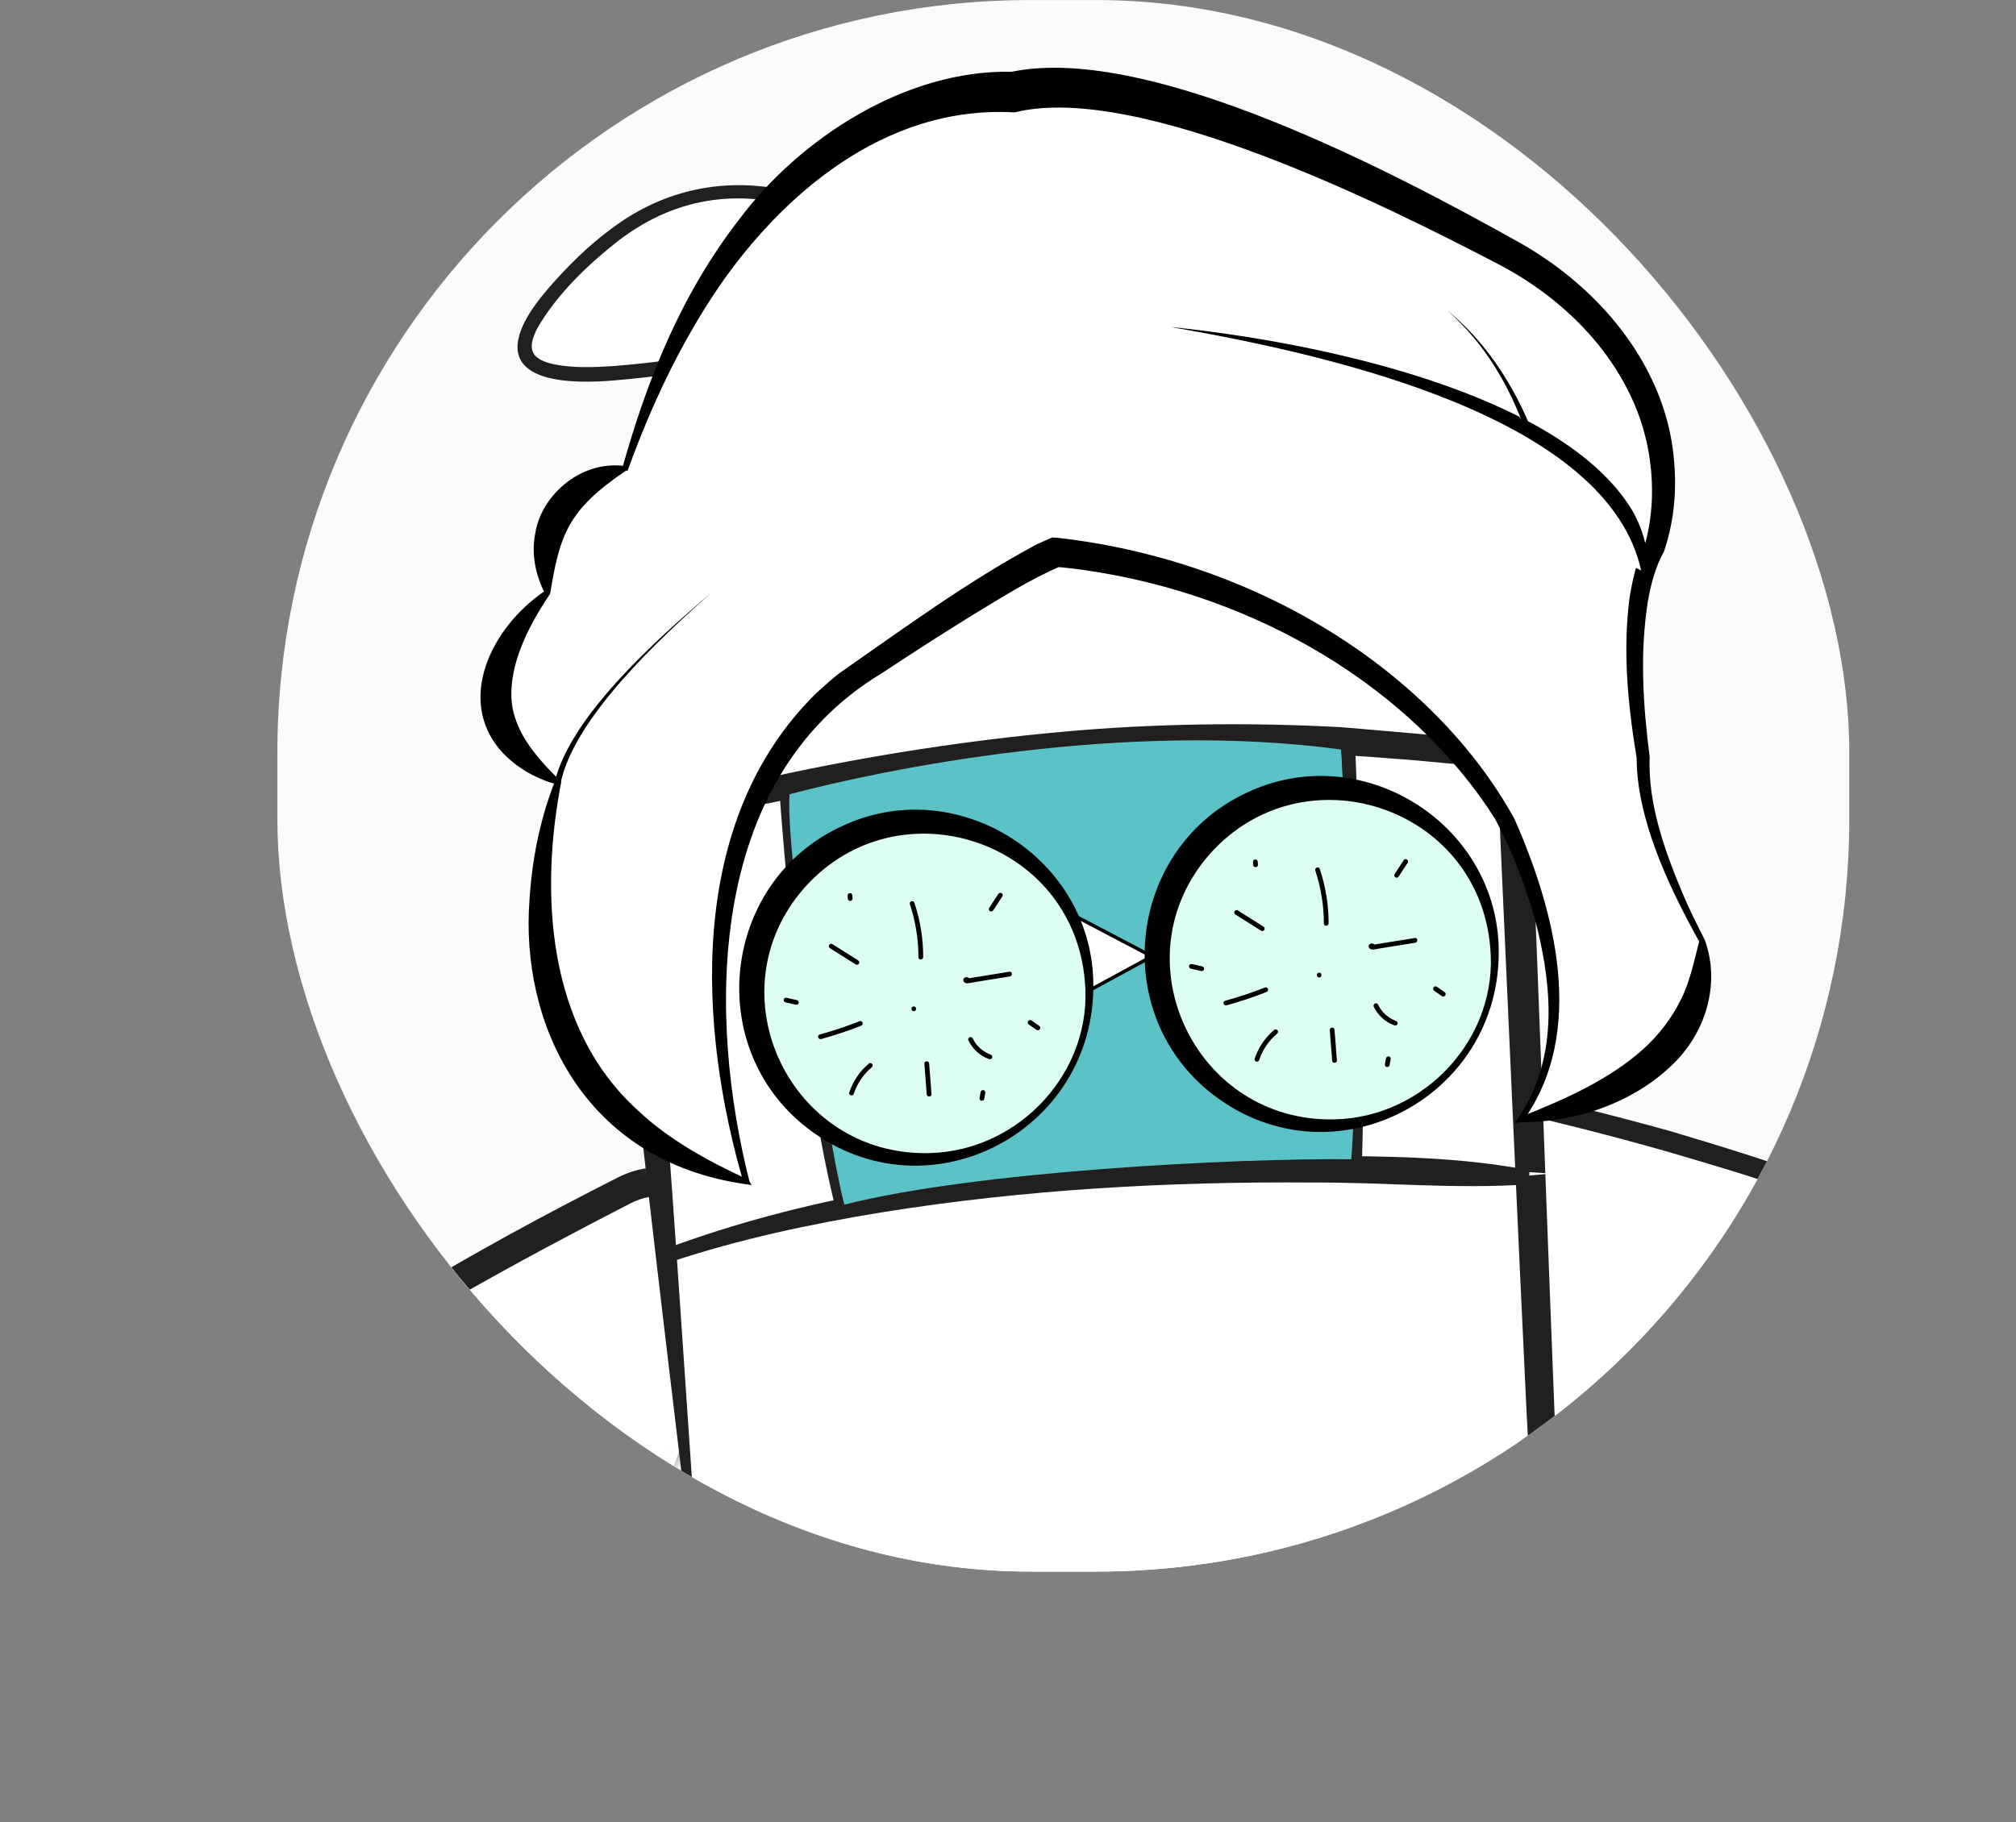 <svg xmlns="http://www.w3.org/2000/svg" fill="none" viewBox="-13.41 0.52 97.47 88.13">
<rect x="-13.41" y="0.52" width="97.47" height="88.13" fill="#808080" stroke="none"/>
<g clip-path="url(#clip0_1260_1336)">
<rect y="0.522" width="76" height="76" rx="36.411" fill="#FAFBFB"/>
<path d="M53.804 59.515C52.156 56.38 54.902 52.724 58.327 53.481C67.816 55.587 81.949 59.447 83.219 64.018C83.219 64.018 85.613 70.394 79.217 77.371C76.923 79.87 73.234 80.663 70.354 79.255C68.093 78.148 65.572 76.045 62.326 72.219C59.081 68.392 56.184 64.052 53.802 59.52L53.801 59.517L53.804 59.515Z" fill="white"/>
<path d="M53.393 59.618C52.6 58.125 52.764 56.184 53.779 54.818C54.778 53.389 56.638 52.631 58.322 53.002C61.365 53.653 64.352 54.389 67.337 55.219C71.651 56.534 82.131 59.427 83.617 63.863C85.173 69.241 82.51 74.969 78.521 78.521C76.784 79.871 74.53 80.542 72.364 80.224C69.188 79.709 66.651 77.242 64.438 75.082C60.118 70.615 56.069 64.814 53.389 59.619L53.393 59.618ZM54.214 59.414C56.59 64.002 60.747 70.331 64.934 74.585C68.67 78.42 72.939 81.708 78.066 77.931C81.428 74.882 83.741 70.225 83.139 65.619C82.95 63.377 81.666 62.225 79.854 61.099C75.911 58.761 71.45 57.454 67.063 56.173C64.115 55.336 61.113 54.591 58.132 53.932C56.776 53.623 55.31 54.206 54.49 55.349C53.593 56.534 53.544 58.116 54.213 59.411L54.214 59.414Z" fill="#221F1F"/>
<mask id="mask0_1260_1336" style="mask-type:luminance" maskUnits="userSpaceOnUse" x="-14" y="48" width="40" height="41">
<path d="M10.385 48.441L-13.407 73.38L2.066 88.651L25.858 63.712L10.385 48.441Z" fill="white"/>
</mask>
<g mask="url(#mask0_1260_1336)">
<path d="M22.478 62.807C23.361 59.355 19.854 56.519 16.697 58.119C7.958 62.566 -4.891 69.892 -5.076 74.634C-5.076 74.634 -5.939 81.407 1.879 86.53C4.68 88.364 8.445 88.193 10.923 86.1C12.864 84.453 14.833 81.778 17.108 77.254C19.383 72.731 21.205 67.797 22.475 62.807L22.478 62.807Z" fill="white"/>
<path d="M21.875 62.816C22.202 61.435 21.841 60 20.72 59.112C19.713 58.277 18.255 58.102 17.08 58.711C14.352 60.113 11.598 61.581 8.914 63.109C4.939 65.431 0.917 67.819 -2.398 71.034C-3.903 72.567 -4.878 73.952 -4.57 76.155C-4.136 80.761 -0.846 84.695 3.118 86.787C5.38 87.8 8.185 87.656 10.251 86.193C12.3 84.626 13.79 82.432 15.093 80.196C18.109 75.108 20.779 67.413 21.878 62.819L21.875 62.816ZM23.073 62.797C21.481 69.26 16.434 82.338 10.633 86.751C8.356 88.338 5.315 88.556 2.816 87.463C-0.039 86.011 -2.454 83.715 -4.049 80.9C-4.946 79.231 -5.534 77.357 -5.599 75.44C-5.685 74.336 -5.351 73.122 -4.716 72.179C-1.003 66.613 10.398 60.544 16.489 57.45C19.984 55.705 24.049 58.99 23.067 62.798L23.073 62.797Z" fill="#221F1F"/>
</g>
<path d="M19.988 73.845L17.161 43.681C17.141 43.481 17.118 43.281 17.091 43.081C16.814 40.974 15.331 24.21 37.616 22.012C37.616 22.012 58.397 20.351 59.841 39.733L61.144 70.542C61.254 71.973 61.074 73.35 60.654 74.639C59.944 76.813 58.557 78.658 56.817 80.194C55.924 80.981 54.95 81.659 53.93 82.257C50.733 84.129 47.12 85.194 43.423 85.489L40.223 85.743C37.716 85.943 35.192 85.78 32.746 85.227C31.092 84.854 29.555 84.454 28.102 83.827C25.022 82.501 22.505 80.547 21.111 77.807C20.498 76.603 20.105 75.27 19.995 73.842H19.988V73.845Z" fill="white"/>
<path d="M19.827 74.14C18.65 64.318 17.26 52.774 16.28 42.996C15.317 32.926 20.971 25.407 30.341 22.592C32.628 21.86 35.025 21.483 37.392 21.212C40.785 20.995 44.162 21.476 47.412 22.48C55.6 25.078 60.23 31.509 60.63 40.167C60.983 48.365 61.417 60.5 61.743 68.731C61.83 70.667 61.99 72.76 61.34 74.635C59.453 80.439 53.7 83.779 48.206 85.265C45.546 86.024 42.485 86.099 39.745 86.313C33.578 86.591 25.401 84.729 21.614 79.37C20.487 77.763 19.797 75.84 19.667 73.872L20.147 74.15C20.067 74.201 19.91 74.198 19.83 74.147L19.827 74.14ZM20.15 73.547C20.077 73.493 19.924 73.489 19.847 73.537L20.327 73.815C21.07 81.876 30.064 84.942 36.925 85.282C38.528 85.438 40.849 85.115 42.469 85.014C49.206 84.624 57.82 81.28 60.097 74.242C60.68 72.512 60.487 70.613 60.397 68.812C60.003 60.571 59.457 48.47 59.093 40.259C58.703 32.262 54.513 26.408 46.926 24.023C43.916 23.098 40.675 22.646 37.532 22.85C35.278 23.118 32.965 23.488 30.814 24.183C22.124 26.784 16.92 33.828 17.897 43.155C18.76 52.584 19.494 64.03 20.147 73.547H20.15Z" fill="#221F1F"/>
<path d="M37.821 22.122C38.304 22.082 38.557 21.524 38.277 21.127C35.608 17.343 24.736 3.477 14.826 13.13C4.729 22.963 23.987 16.534 30.582 16.837C32.614 16.931 34.553 17.795 35.921 19.326C36.508 19.986 36.994 20.76 37.169 21.628C37.233 21.939 37.513 22.149 37.823 22.127V22.122H37.821Z" fill="white"/>
<path d="M37.576 22.132C37.588 22.078 37.644 21.956 37.747 21.906C37.837 21.859 37.876 21.872 37.947 21.832C38.166 21.71 38.208 21.413 38.037 21.227L37.964 21.125C36.693 19.368 35.288 17.703 33.759 16.174C29.164 11.497 22.498 7.574 16.496 12.155C15.003 13.323 13.476 14.785 12.54 16.447C12.34 16.872 12.157 17.348 12.459 17.715C12.696 17.953 13.018 18.058 13.384 18.14C14.328 18.326 15.303 18.284 16.269 18.221C20.22 17.916 24.152 17.011 28.117 16.623C29.464 16.499 30.854 16.422 32.183 16.765C34.488 17.353 36.747 19.043 37.386 21.46L37.413 21.586C37.447 21.765 37.622 21.894 37.8 21.881C37.8 21.877 37.566 22.145 37.573 22.125L37.815 22.373C37.776 22.373 37.703 22.36 37.647 22.301C37.588 22.244 37.573 22.172 37.573 22.135L37.576 22.132ZM38.064 22.112C38.064 22.075 38.049 22.003 37.993 21.946C37.934 21.889 37.864 21.874 37.827 21.874C37.827 21.879 38.076 22.12 38.069 22.127V22.365L37.842 22.375C37.49 22.405 37.132 22.197 36.988 21.867C36.442 19.527 34.266 17.901 32.047 17.355C30.803 17.043 29.493 17.125 28.181 17.251C24.205 17.663 20.33 18.584 16.323 18.914C14.452 19.078 10.454 19.164 11.932 16.135C12.262 15.482 12.696 14.941 13.14 14.418C14.047 13.385 15.008 12.422 16.11 11.611C19.625 8.926 23.886 8.882 27.732 10.859C32.098 13.11 35.515 16.857 38.376 20.825L38.449 20.929L38.486 20.981C38.844 21.467 38.559 22.234 37.971 22.351C37.959 22.355 38.003 22.341 38.022 22.321C38.081 22.276 38.098 22.162 38.069 22.112H38.064Z" fill="#221F1F"/>
<path d="M24.597 26.455C24.597 26.455 37.431 27.666 49.629 24.454L24.597 26.455Z" fill="white"/>
<path d="M23.85 26.587C23.85 26.587 37.987 27.764 50.185 24.552" stroke="#221F1F" stroke-width="0.692" stroke-miterlimit="10"/>
<path d="M16.93 40.479C16.93 40.479 38.168 33.727 59.396 37.213L16.93 40.479Z" fill="white"/>
<path d="M16.83 40.154C19.334 39.048 21.984 38.532 24.621 37.932C28.998 37.006 33.498 36.311 37.948 35.911C42.359 35.504 47.009 35.446 51.436 35.687C52.289 35.762 54.643 35.958 55.476 36.036C56.816 36.236 58.15 36.484 59.45 36.877L59.343 37.545C57.573 37.61 55.776 37.322 54.016 37.213C45.185 36.477 36.208 37.145 27.484 38.638C25.971 38.919 23.741 39.343 22.25 39.692C20.517 40.089 18.787 40.51 17.03 40.805L16.83 40.157V40.154Z" fill="#221F1F"/>
<path d="M18.933 61.215C22.723 59.821 37.321 55.582 61.556 57.274L18.933 61.215Z" fill="white"/>
<path d="M18.82 60.896C25.441 58.427 32.495 57.383 39.495 56.786C43.002 56.525 46.519 56.392 50.032 56.416C53.543 56.433 57.07 56.447 60.543 57.115L60.497 57.793C56.993 58.041 53.523 57.688 50.026 57.708C43.062 57.654 36.078 58.047 29.198 59.153C25.764 59.716 22.344 60.442 19.047 61.537L18.82 60.9V60.896Z" fill="#221F1F"/>
<path d="M52.069 57.261C52.386 49.725 51.759 36.64 51.759 36.64C51.759 36.64 33.971 35.26 24.644 39.106C24.644 39.106 25.547 52.177 27.434 59.299" stroke="#221F1F" stroke-width="0.692" stroke-miterlimit="10"/>
<path d="M24.767 38.929C24.534 41.368 26.53 55.47 27.414 58.777C33.758 57.162 46.252 56.525 51.919 56.582C52.292 52.445 51.712 41.934 51.439 36.979L51.425 36.766C40.908 35.338 29.36 37.715 24.767 38.929Z" fill="#5BC2C7"/>
<path d="M38.305 48.673L38.182 44.885C38.182 44.763 38.305 44.681 38.412 44.736L42.019 46.632C42.132 46.689 42.132 46.855 42.019 46.916L38.535 48.809C38.432 48.863 38.308 48.792 38.302 48.673H38.305Z" fill="white" stroke="black" stroke-width="0.166"/>
<g clip-path="url(#clip1_1260_1336)">
<path d="M35.577 4.974C35.577 4.974 23.01 3.577 16.823 23.168C16.823 23.168 12.167 23.924 13.064 29.158C13.064 29.158 7.121 34.721 13.556 38.345C13.556 38.345 8.637 53.692 22.678 57.669C22.678 57.669 17.605 41.387 27.426 33.597C27.426 33.597 35.325 28.084 37.625 27.227C37.625 27.227 51.775 28.074 59.228 39.891C59.228 39.891 64.176 49.06 60.101 54.662C60.101 54.662 69.482 53.356 68.871 45.995C68.871 45.995 65.863 40.768 66.027 37.12C66.027 37.12 64.839 30.187 66.556 27.081C66.556 27.081 69.469 19.339 60.598 13.374C60.598 13.374 42.952 3.071 35.574 4.972L35.577 4.974Z" fill="white"/>
<path d="M35.652 5.955C29.247 5.584 24.286 10.12 21.345 14.392C19.456 17.175 18.075 20.148 16.965 23.196L16.937 23.272L16.847 23.287C14.033 25.186 13.655 26.395 13.188 29.23C12.203 30.704 11.354 32.342 11.313 33.984C11.27 35.707 12.394 37.027 13.726 38.333C12.707 43.562 12.966 50.194 17.44 54.227C18.871 55.587 20.709 56.617 22.73 57.556C22.73 57.556 22.536 57.704 22.536 57.702C20.395 50.356 19.689 40.281 26.073 34.023C26.464 33.688 26.902 33.248 27.346 32.955C30.348 30.863 33.307 28.689 36.603 26.903C36.857 26.768 37.181 26.643 37.456 26.514C37.456 26.514 37.709 26.528 37.712 26.528C47.311 27.605 55.849 32.955 59.805 40.111C61.741 44.489 63.335 50.398 60.227 54.722L60.081 54.543C62.272 53.685 64.397 52.719 66.019 51.273C66.797 50.571 67.402 49.776 67.841 48.894C68.277 48.078 68.536 46.839 68.742 46.048C67.212 43.312 65.722 40.069 65.718 37.162C65.298 34.63 65.047 32.073 65.365 29.507C65.484 28.726 65.729 27.551 66.082 26.968C66.523 25.488 66.559 23.895 66.3 22.398C65.656 18.598 62.794 15.203 58.866 13.21C53.75 10.544 41.629 4.461 35.652 5.955ZM35.501 3.991C42.239 2.596 54.312 9.054 59.791 12.105C63.949 14.364 66.929 18.131 67.469 22.255C67.684 23.907 67.592 25.571 67.038 27.195C66.632 27.923 66.411 28.751 66.266 29.583C65.864 32.073 66.026 34.625 66.346 37.106C66.261 39.406 67.07 41.665 67.975 43.808C68.289 44.544 68.655 45.268 69.017 45.986C69.774 48.054 69.107 50.538 67.262 52.184C65.448 53.846 62.78 54.819 60.119 54.783L59.813 54.833L59.974 54.607C61.899 51.799 61.653 48.43 60.914 45.414C60.449 43.596 59.765 41.818 58.874 40.12C54.913 33.873 47.426 29.259 38.89 28.071C38.44 28.011 37.955 27.953 37.539 27.929L37.962 27.866C36.394 28.523 34.993 29.435 33.566 30.293C32.11 31.194 30.669 32.122 29.245 33.064C20.561 38.28 20.875 49.963 22.82 57.637C22.82 57.637 22.928 57.825 22.928 57.828L22.629 57.785C14.787 56.669 11.746 49.987 12.189 44.057C12.31 42.115 12.683 40.182 13.413 38.32L13.471 38.446C12.413 38.148 11.457 37.573 10.767 36.782C8.684 34.331 10.318 30.87 12.953 29.083L12.918 29.181C12.468 28.282 12.271 27.27 12.474 26.292C12.729 24.597 14.546 22.774 16.798 23.054L16.683 23.145C17.847 18.979 19.483 14.802 22.317 11.145C25.245 7.221 30.374 3.88 35.501 3.991Z" fill="black"/>
<path d="M20.996 29.17C20.996 29.17 14.175 34.786 13.557 38.345L20.996 29.17Z" fill="white"/>
<path d="M20.996 29.17C18.367 31.503 14.381 35.233 13.701 38.358L13.412 38.33C14.177 35.16 18.272 31.489 20.996 29.17Z" fill="black"/>
<path d="M43.141 16.328C43.141 16.328 65.48 18.868 66.105 28.197L43.141 16.328Z" fill="white"/>
<path d="M43.141 16.328C50.337 17.056 62.065 19.524 65.501 25.195C66.032 26.127 66.32 27.163 66.251 28.186L65.958 28.203C64.405 20.708 51.038 17.69 43.141 16.325L43.141 16.328Z" fill="black"/>
<path d="M60.469 21.294C60.469 21.294 59.293 17.78 56.566 15.538L60.469 21.294Z" fill="white"/>
<path d="M60.328 21.328C59.583 19.214 58.401 17.152 56.566 15.538C58.013 16.709 59.072 18.165 59.89 19.691C60.161 20.204 60.406 20.721 60.611 21.261L60.328 21.331L60.328 21.328Z" fill="black"/>
</g>
<g clip-path="url(#clip2_1260_1336)">
<path d="M31.574 56.569C36.074 56.304 39.507 52.44 39.241 47.94C38.976 43.439 35.112 40.006 30.612 40.272C26.111 40.538 22.678 44.401 22.944 48.902C23.21 53.402 27.073 56.835 31.574 56.569Z" fill="#DDFFF1"/>
<path d="M39.039 47.951C38.447 41.118 30.01 38.385 25.492 43.441C21.012 48.519 24.774 56.48 31.557 56.283C35.889 56.166 39.457 52.324 39.039 47.951ZM39.448 47.927C39.659 55.373 31.149 59.665 25.364 54.868C20.605 50.879 21.604 43.133 27.249 40.495C32.738 37.872 39.263 41.866 39.448 47.927Z" fill="black"/>
<path d="M30.582 44.251C30.856 45.08 30.996 45.942 30.995 46.816C30.995 46.964 31.225 46.95 31.226 46.802C31.226 45.91 31.081 45.024 30.799 44.176C30.754 44.034 30.533 44.109 30.582 44.251Z" fill="black"/>
<path d="M33.445 47.899C33.456 47.707 33.125 47.752 33.167 47.947C33.188 48.035 33.28 48.076 33.363 48.071C33.495 48.063 33.635 48.027 33.766 48.007C34.314 47.919 34.864 47.831 35.411 47.743C35.558 47.719 35.544 47.488 35.397 47.512C35.046 47.57 34.694 47.625 34.343 47.683C34.175 47.711 34.007 47.736 33.836 47.765C33.75 47.779 33.667 47.794 33.582 47.805C33.533 47.814 33.484 47.82 33.435 47.829C33.413 47.83 33.392 47.834 33.371 47.839C33.3 47.84 33.288 47.896 33.328 48.005L33.243 47.976L33.25 47.982L33.211 47.901L33.212 47.913C33.202 48.062 33.432 48.048 33.442 47.899L33.445 47.899Z" fill="black"/>
<path d="M31.281 51.964C31.319 52.459 31.358 52.95 31.396 53.444C31.405 53.592 31.639 53.578 31.627 53.431C31.588 52.936 31.55 52.445 31.512 51.95C31.503 51.803 31.269 51.817 31.281 51.964Z" fill="black"/>
<path d="M26.292 50.768C26.948 50.588 27.593 50.374 28.226 50.123C28.364 50.069 28.29 49.851 28.151 49.906C27.518 50.156 26.873 50.37 26.218 50.551C26.075 50.59 26.149 50.808 26.292 50.768Z" fill="black"/>
<path d="M26.724 46.38C27.138 46.642 27.555 46.901 27.968 47.164C28.019 47.198 28.098 47.166 28.122 47.115C28.153 47.054 28.125 46.994 28.073 46.96C27.66 46.698 27.243 46.438 26.83 46.176C26.778 46.142 26.7 46.174 26.675 46.225C26.645 46.285 26.673 46.346 26.724 46.38Z" fill="black"/>
<path d="M33.406 50.824C33.603 51.241 33.959 51.578 34.397 51.734C34.457 51.755 34.522 51.745 34.552 51.685C34.577 51.634 34.559 51.551 34.503 51.53C34.121 51.392 33.796 51.109 33.626 50.749C33.598 50.692 33.544 50.655 33.48 50.677C33.426 50.696 33.381 50.766 33.409 50.823L33.406 50.824Z" fill="black"/>
<path d="M27.873 53.403C28.036 52.915 28.337 52.474 28.731 52.142C28.778 52.102 28.799 52.039 28.762 51.983C28.731 51.935 28.649 51.91 28.602 51.952C28.158 52.324 27.832 52.806 27.648 53.357C27.627 53.417 27.68 53.482 27.737 53.494C27.802 53.508 27.855 53.465 27.873 53.406L27.873 53.403Z" fill="black"/>
<path d="M34.852 43.758C34.705 43.983 34.558 44.208 34.414 44.432C34.38 44.483 34.412 44.565 34.463 44.587C34.526 44.614 34.584 44.589 34.617 44.537C34.765 44.313 34.912 44.088 35.056 43.864C35.09 43.812 35.057 43.731 35.007 43.709C34.943 43.682 34.886 43.707 34.852 43.758Z" fill="black"/>
<path d="M27.571 43.837L27.58 43.978C27.581 44.009 27.596 44.039 27.618 44.059C27.628 44.071 27.641 44.076 27.657 44.081C27.669 44.087 27.685 44.089 27.7 44.088C27.731 44.086 27.761 44.072 27.781 44.049C27.802 44.027 27.812 43.998 27.81 43.964L27.802 43.823C27.8 43.792 27.786 43.762 27.763 43.742C27.753 43.73 27.741 43.725 27.725 43.719C27.712 43.714 27.697 43.712 27.681 43.713C27.651 43.715 27.62 43.729 27.6 43.752C27.58 43.774 27.569 43.803 27.571 43.837Z" fill="black"/>
<path d="M24.569 48.997L25.069 49.109C25.128 49.121 25.197 49.08 25.206 49.021C25.215 48.962 25.18 48.899 25.117 48.885L24.617 48.772C24.558 48.76 24.489 48.801 24.48 48.86C24.471 48.919 24.506 48.982 24.569 48.997Z" fill="black"/>
<path d="M36.319 50.056L36.689 50.315C36.715 50.332 36.74 50.346 36.774 50.344C36.802 50.342 36.835 50.328 36.855 50.305C36.876 50.282 36.886 50.251 36.884 50.22C36.883 50.193 36.871 50.159 36.846 50.139L36.475 49.88C36.45 49.863 36.424 49.849 36.39 49.851C36.363 49.853 36.33 49.867 36.309 49.89C36.289 49.913 36.279 49.944 36.28 49.975C36.282 50.003 36.293 50.036 36.319 50.056Z" fill="black"/>
<path d="M34.003 53.328L33.949 53.615C33.945 53.646 33.95 53.676 33.967 53.703C33.984 53.727 34.01 53.747 34.038 53.752C34.097 53.76 34.163 53.726 34.174 53.663L34.228 53.376C34.233 53.345 34.228 53.315 34.211 53.288C34.194 53.264 34.168 53.244 34.14 53.239C34.081 53.231 34.015 53.265 34.003 53.328Z" fill="black"/>
<path d="M30.777 49.42C30.924 49.412 30.911 49.181 30.763 49.19C30.615 49.199 30.629 49.429 30.777 49.42Z" fill="black"/>
<path d="M47.084 42.61L47.092 42.752C47.094 42.782 47.108 42.812 47.131 42.833C47.141 42.844 47.154 42.85 47.169 42.855C47.182 42.861 47.198 42.863 47.213 42.862C47.244 42.86 47.274 42.846 47.294 42.823C47.314 42.8 47.325 42.772 47.323 42.738L47.315 42.597C47.313 42.566 47.299 42.536 47.276 42.516C47.266 42.504 47.253 42.498 47.238 42.493C47.225 42.488 47.209 42.486 47.194 42.486C47.163 42.488 47.133 42.502 47.113 42.525C47.093 42.548 47.082 42.576 47.084 42.61Z" fill="black"/>
<path d="M44.081 47.771L44.582 47.883C44.641 47.895 44.709 47.854 44.718 47.795C44.727 47.736 44.693 47.673 44.63 47.658L44.13 47.546C44.07 47.534 44.002 47.575 43.993 47.634C43.984 47.694 44.019 47.756 44.081 47.771Z" fill="black"/>
<path d="M51.174 54.938C55.675 54.673 59.108 50.809 58.842 46.309C58.576 41.808 54.713 38.375 50.212 38.641C45.712 38.907 42.279 42.77 42.544 47.271C42.81 51.771 46.674 55.204 51.174 54.938Z" fill="#DDFFF1"/>
<path d="M58.639 46.321C58.048 39.487 49.611 36.754 45.092 41.81C40.612 46.888 44.375 54.849 51.158 54.652C55.489 54.535 59.058 50.693 58.639 46.321ZM59.048 46.296C59.26 53.742 50.749 58.034 44.965 53.238C40.205 49.248 41.205 41.502 46.85 38.864C52.339 36.241 58.863 40.235 59.048 46.296Z" fill="black"/>
<path d="M50.182 42.62C50.456 43.45 50.597 44.311 50.596 45.185C50.595 45.333 50.826 45.319 50.827 45.171C50.826 44.279 50.681 43.393 50.4 42.546C50.355 42.403 50.134 42.478 50.182 42.62Z" fill="black"/>
<path d="M53.045 46.268C53.055 46.076 52.724 46.121 52.767 46.316C52.788 46.404 52.88 46.445 52.962 46.44C53.095 46.432 53.234 46.396 53.366 46.376C53.913 46.288 54.463 46.2 55.011 46.112C55.157 46.088 55.144 45.858 54.997 45.882C54.645 45.939 54.294 45.994 53.942 46.052C53.774 46.08 53.606 46.106 53.435 46.134C53.349 46.149 53.267 46.163 53.181 46.174C53.133 46.183 53.083 46.189 53.035 46.198C53.013 46.199 52.992 46.204 52.97 46.208C52.9 46.209 52.887 46.265 52.928 46.374L52.843 46.345L52.849 46.351L52.81 46.27L52.811 46.282C52.801 46.431 53.032 46.417 53.042 46.269L53.045 46.268Z" fill="black"/>
<path d="M50.882 50.334C50.92 50.828 50.958 51.32 50.997 51.814C51.005 51.962 51.239 51.948 51.227 51.8C51.189 51.306 51.151 50.815 51.112 50.32C51.103 50.172 50.87 50.186 50.882 50.334Z" fill="black"/>
<path d="M45.892 49.138C46.547 48.957 47.192 48.743 47.825 48.493C47.964 48.438 47.889 48.22 47.751 48.275C47.118 48.525 46.473 48.739 45.817 48.92C45.674 48.959 45.749 49.177 45.892 49.138Z" fill="black"/>
<path d="M46.324 44.749C46.738 45.011 47.154 45.271 47.568 45.533C47.619 45.567 47.697 45.535 47.722 45.484C47.752 45.424 47.724 45.364 47.673 45.33C47.259 45.067 46.843 44.808 46.429 44.545C46.378 44.511 46.3 44.544 46.275 44.594C46.245 44.655 46.273 44.715 46.324 44.749Z" fill="black"/>
<path d="M53.004 49.193C53.202 49.61 53.558 49.947 53.996 50.103C54.056 50.124 54.12 50.114 54.151 50.054C54.175 50.003 54.158 49.921 54.101 49.9C53.72 49.762 53.395 49.478 53.225 49.118C53.197 49.061 53.142 49.024 53.079 49.047C53.025 49.065 52.979 49.136 53.007 49.193L53.004 49.193Z" fill="black"/>
<path d="M47.473 51.772C47.635 51.284 47.937 50.843 48.33 50.512C48.377 50.472 48.398 50.409 48.361 50.352C48.331 50.305 48.249 50.279 48.202 50.322C47.758 50.694 47.431 51.176 47.248 51.727C47.227 51.786 47.28 51.851 47.336 51.863C47.402 51.878 47.455 51.835 47.473 51.775L47.473 51.772Z" fill="black"/>
<path d="M54.451 42.127C54.304 42.352 54.157 42.577 54.012 42.801C53.978 42.853 54.011 42.934 54.062 42.956C54.125 42.983 54.182 42.958 54.216 42.907C54.363 42.682 54.511 42.457 54.655 42.233C54.689 42.181 54.656 42.1 54.605 42.078C54.542 42.051 54.485 42.076 54.451 42.127Z" fill="black"/>
<path d="M47.17 42.206L47.178 42.347C47.18 42.378 47.194 42.408 47.217 42.428C47.227 42.44 47.24 42.445 47.255 42.451C47.268 42.456 47.284 42.458 47.299 42.457C47.33 42.456 47.36 42.441 47.38 42.419C47.4 42.396 47.411 42.367 47.409 42.334L47.401 42.192C47.399 42.161 47.385 42.131 47.362 42.111C47.352 42.099 47.339 42.094 47.324 42.089C47.311 42.083 47.295 42.081 47.28 42.082C47.249 42.084 47.219 42.098 47.199 42.121C47.179 42.144 47.168 42.172 47.17 42.206Z" fill="black"/>
<path d="M44.167 47.367L44.667 47.479C44.727 47.491 44.795 47.45 44.804 47.391C44.813 47.331 44.779 47.269 44.716 47.254L44.216 47.142C44.156 47.13 44.088 47.171 44.079 47.23C44.07 47.289 44.105 47.352 44.167 47.367Z" fill="black"/>
<path d="M55.919 48.425L56.289 48.684C56.315 48.701 56.34 48.715 56.374 48.713C56.401 48.711 56.435 48.697 56.455 48.674C56.475 48.651 56.486 48.62 56.484 48.589C56.482 48.562 56.471 48.528 56.445 48.508L56.075 48.249C56.049 48.232 56.024 48.218 55.99 48.22C55.962 48.222 55.929 48.236 55.909 48.259C55.889 48.282 55.878 48.313 55.88 48.344C55.882 48.372 55.893 48.405 55.919 48.425Z" fill="black"/>
<path d="M53.603 51.697L53.549 51.984C53.545 52.015 53.55 52.046 53.566 52.073C53.583 52.096 53.609 52.117 53.637 52.121C53.696 52.13 53.762 52.095 53.774 52.033L53.828 51.746C53.832 51.715 53.828 51.684 53.81 51.657C53.794 51.633 53.768 51.613 53.74 51.609C53.681 51.6 53.615 51.635 53.603 51.697Z" fill="black"/>
<path d="M50.376 47.79C50.524 47.781 50.51 47.55 50.363 47.559C50.215 47.568 50.229 47.798 50.376 47.79Z" fill="black"/>
</g>
</g>
<defs>
<clipPath id="clip0_1260_1336">
<rect y="0.522" width="76" height="76" rx="36.411" fill="white"/>
</clipPath>
<clipPath id="clip1_1260_1336">
<rect width="58.621" height="53.096" fill="white" transform="translate(8.116 5.514) rotate(-3.379)"/>
</clipPath>
<clipPath id="clip2_1260_1336">
<rect width="37.503" height="17.69" fill="white" transform="translate(21.808 39.721) rotate(-3.379)"/>
</clipPath>
</defs>
</svg>